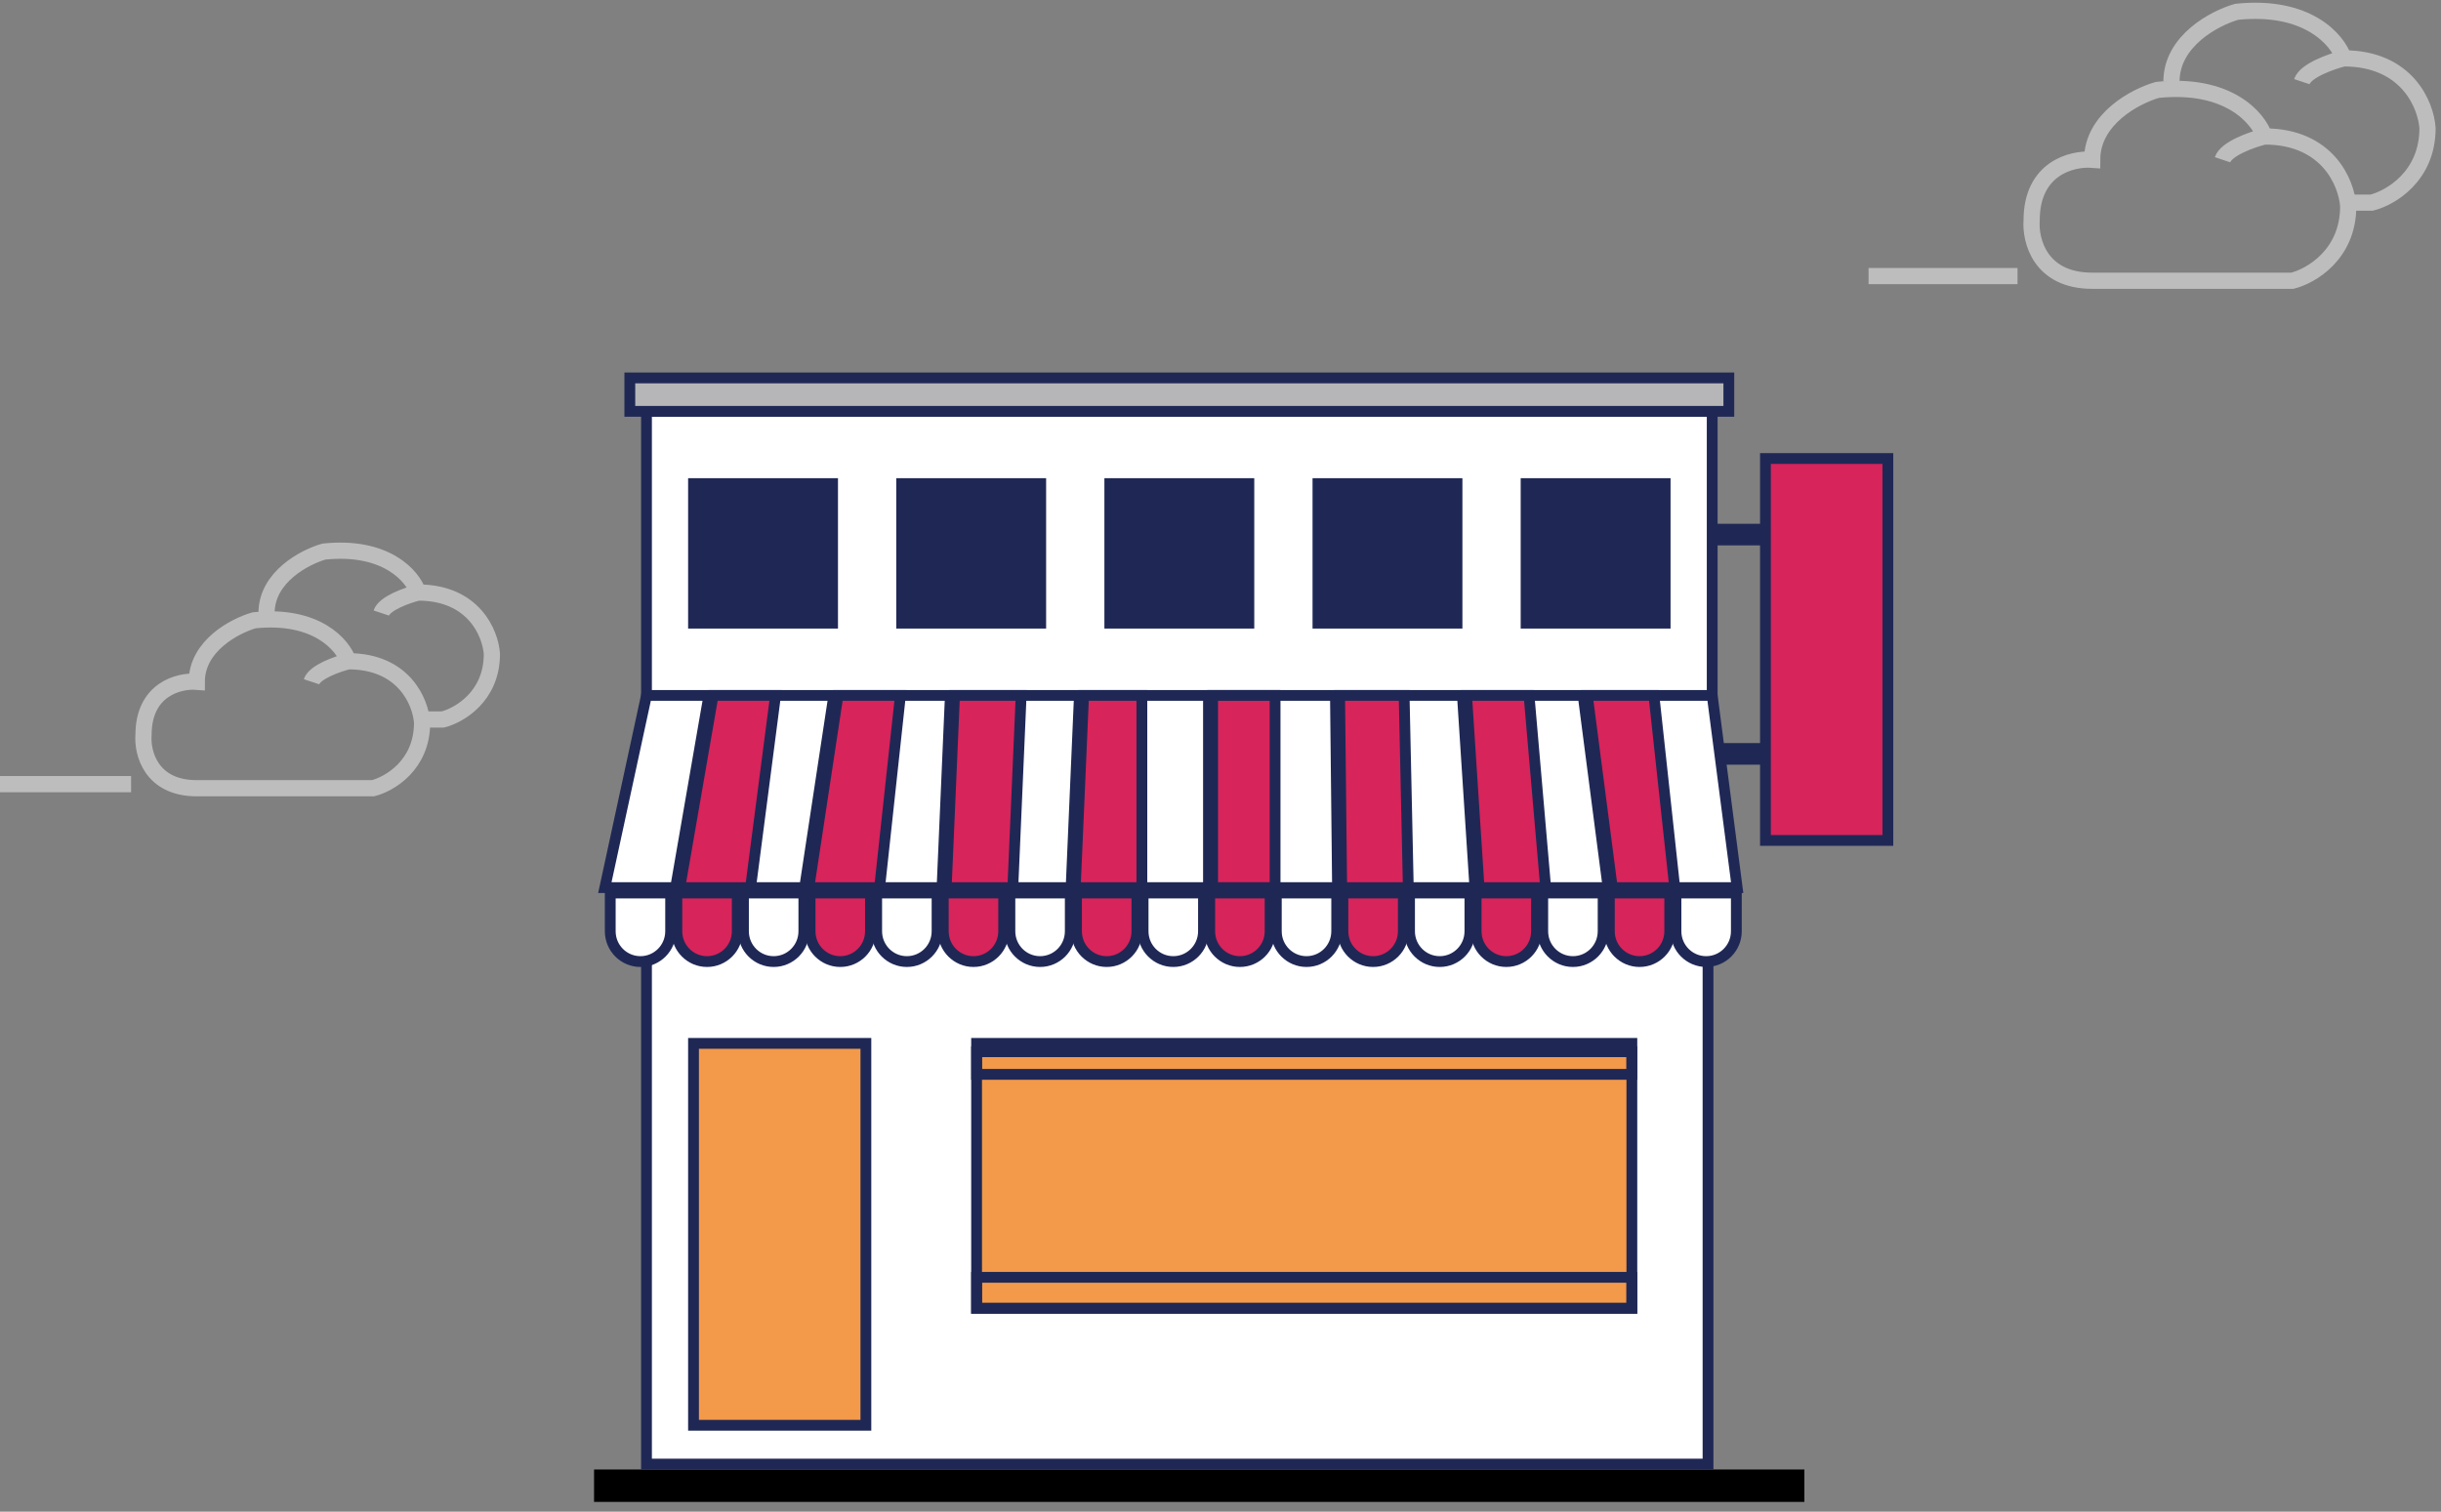 <svg width="226" height="140" viewBox="0 0 226 140" fill="none" xmlns="http://www.w3.org/2000/svg">
<rect x="0" y="0" width="226" height="140" fill="#808080" stroke="none"/>
<path d="M21.566 4.404C20.991 2.68 18.203 -0.596 11.652 0.094C9.64 0.669 5.617 2.767 5.617 6.56C3.749 6.416 0.014 7.336 0.014 12.163C-0.13 14.031 0.79 17.767 5.617 17.767H24.152C25.876 17.336 29.324 15.353 29.324 10.87C29.18 8.715 27.427 4.404 21.566 4.404ZM21.566 4.404C20.416 4.692 18.031 5.525 17.686 6.56" transform="translate(188.086 8.233)" stroke="#BDBDBD" stroke-width="1.5"/>
<path d="M15.948 4.404C15.374 2.68 12.586 -0.596 6.034 0.094C4.023 0.669 0 2.767 0 6.56M15.948 4.404C21.81 4.404 23.563 8.715 23.707 10.87C23.707 15.353 20.259 17.336 18.535 17.767H16.379M15.948 4.404C14.799 4.692 12.414 5.525 12.069 6.56" transform="translate(201.045 1)" stroke="#BDBDBD" stroke-width="1.5"/>
<path d="M0 0H13.793" transform="translate(173 25.568)" stroke="#BDBDBD" stroke-width="1.5"/>
<path d="M0 0H112.059" transform="translate(55 137.594)" stroke="black" stroke-width="3"/>
<path d="M18.978 3.876C18.472 2.359 16.019 -0.524 10.254 0.083C8.483 0.589 4.943 2.435 4.943 5.773C3.299 5.646 0.012 6.455 0.012 10.704C-0.114 12.347 0.695 15.635 4.943 15.635H21.254C22.771 15.255 25.805 13.511 25.805 9.566C25.679 7.669 24.136 3.876 18.978 3.876ZM18.978 3.876C17.966 4.129 15.867 4.862 15.564 5.773" transform="translate(13.275 57.365)" stroke="#BDBDBD" stroke-width="1.5"/>
<path d="M14.034 3.876C13.529 2.359 11.076 -0.524 5.31 0.083C3.54 0.589 0 2.435 0 5.773M14.034 3.876C19.193 3.876 20.736 7.669 20.862 9.566C20.862 13.511 17.828 15.255 16.31 15.635H14.414M14.034 3.876C13.023 4.129 10.924 4.862 10.621 5.773" transform="translate(24.679 51)" stroke="#BDBDBD" stroke-width="1.5"/>
<path d="M0 0H12.138" transform="translate(0 72.621)" stroke="#BDBDBD" stroke-width="1.5"/>
<path d="M0 0V7.323" transform="translate(163.533 49.509) rotate(90)" stroke="#1F2855" stroke-width="2"/>
<path d="M0 0V7.323" transform="translate(163.533 69.82) rotate(90)" stroke="#1F2855" stroke-width="2"/>
<path d="M0.5 0.5H9.092H25.148H35.868V11.834H30.178H13.155H0.5V0.5Z" transform="translate(175.288 41.964) rotate(90)" fill="#D7245B" stroke="#1F2855"/>
<path d="M0 53.392V0H98.283V53.392H0Z" transform="translate(59.855 82.201)" fill="white" stroke="#1F2855"/>
<path d="M0 35.595V0H98.669V35.595H0Z" transform="translate(59.855 38.096)" fill="white" stroke="#1F2855"/>
<path d="M0 3.095V0H101.752V3.095H0Z" transform="translate(58.312 35)" fill="#B6B6B8" stroke="#1F2855"/>
<path d="M102.523 0L104.836 17.797H98.669H92.887H86.721H80.554H74.002H67.835H61.668H55.887H49.334H43.168H37.386H31.219H25.053H18.5H13.104H6.552H0L3.854 0H9.636H15.417H21.198H26.98H31.99H38.157H43.938H49.334H55.887H61.668H67.642H73.616H79.397H85.179H90.575H96.742H102.523Z" transform="translate(56 64.404)" fill="white"/>
<path d="M96.742 0H102.523L104.836 17.797H98.669M96.742 0L98.669 17.797M96.742 0H90.575M98.669 17.797H92.887M92.887 17.797L90.575 0M92.887 17.797H86.721M90.575 0H85.179M85.179 0L86.721 17.797M85.179 0H79.397M86.721 17.797H80.554M80.554 17.797L79.397 0M80.554 17.797H74.002M79.397 0H73.616M73.616 0L74.002 17.797M73.616 0H61.668M74.002 17.797H67.835M67.835 17.797L67.642 0H61.668M67.835 17.797H61.668M61.668 0H55.887M61.668 0V17.797M61.668 17.797H55.887M55.887 17.797V0M55.887 17.797H49.334M55.887 0H49.334M49.334 0V17.797M49.334 0H43.938M49.334 17.797H43.168M43.168 17.797L43.938 0M43.168 17.797H37.386M43.938 0H38.157M38.157 0L37.386 17.797M38.157 0H31.99M37.386 17.797H31.219M31.219 17.797L31.99 0M31.219 17.797H25.053M31.99 0H26.98M26.98 0L25.053 17.797M26.98 0H21.198M25.053 17.797H18.5M18.5 17.797L21.198 0M18.5 17.797H13.104M21.198 0H15.417M15.417 0L13.104 17.797M15.417 0H9.636M13.104 17.797H6.552M6.552 17.797H0L3.854 0H9.636M6.552 17.797L9.636 0" transform="translate(56 64.404)" stroke="#1F2855"/>
<path d="M92.117 17.797L90.189 0H84.023L86.335 17.797H92.117Z" transform="translate(62.938 64.404)" fill="#D7245B"/>
<path d="M80.168 17.797L78.627 0H72.845L74.002 17.797H80.168Z" transform="translate(62.938 64.404)" fill="#D7245B"/>
<path d="M67.449 17.797L67.064 0H61.09L61.283 17.797H67.449Z" transform="translate(62.938 64.404)" fill="#D7245B"/>
<path d="M49.334 17.797H55.116V0H49.334V17.797Z" transform="translate(62.938 64.404)" fill="#D7245B"/>
<path d="M42.782 17.797V0H37.386L36.615 17.797H42.782Z" transform="translate(62.938 64.404)" fill="#D7245B"/>
<path d="M30.834 17.797L31.605 0H25.438L24.667 17.797H30.834Z" transform="translate(62.938 64.404)" fill="#D7245B"/>
<path d="M18.5 17.797L20.427 0H14.646L11.948 17.797H18.5Z" transform="translate(62.938 64.404)" fill="#D7245B"/>
<path d="M6.552 17.797L8.865 0H3.083L0 17.797H6.552Z" transform="translate(62.938 64.404)" fill="#D7245B"/>
<path d="M92.117 17.797L90.189 0H84.023L86.335 17.797H92.117Z" transform="translate(62.938 64.404)" stroke="#1F2855"/>
<path d="M80.168 17.797L78.627 0H72.845L74.002 17.797H80.168Z" transform="translate(62.938 64.404)" stroke="#1F2855"/>
<path d="M67.449 17.797L67.064 0H61.09L61.283 17.797H67.449Z" transform="translate(62.938 64.404)" stroke="#1F2855"/>
<path d="M49.334 17.797H55.116V0H49.334V17.797Z" transform="translate(62.938 64.404)" stroke="#1F2855"/>
<path d="M42.782 17.797V0H37.386L36.615 17.797H42.782Z" transform="translate(62.938 64.404)" stroke="#1F2855"/>
<path d="M30.834 17.797L31.605 0H25.438L24.667 17.797H30.834Z" transform="translate(62.938 64.404)" stroke="#1F2855"/>
<path d="M18.5 17.797L20.427 0H14.646L11.948 17.797H18.5Z" transform="translate(62.938 64.404)" stroke="#1F2855"/>
<path d="M6.552 17.797L8.865 0H3.083L0 17.797H6.552Z" transform="translate(62.938 64.404)" stroke="#1F2855"/>
<path d="M6.091 4.043C6.091 5.596 4.837 6.851 3.295 6.851C1.753 6.851 0.5 5.596 0.5 4.043V0.5H6.091V4.043Z" transform="translate(56 82.202)" fill="white" stroke="#1F2855"/>
<path d="M6.091 4.043C6.091 5.596 4.837 6.851 3.295 6.851C1.753 6.851 0.5 5.596 0.5 4.043V0.5H6.091V4.043Z" transform="translate(62.167 82.202)" fill="#D7245B" stroke="#1F2855"/>
<path d="M6.091 4.043C6.091 5.596 4.837 6.851 3.295 6.851C1.753 6.851 0.5 5.596 0.5 4.043V0.5H6.091V4.043Z" transform="translate(68.334 82.202)" fill="white" stroke="#1F2855"/>
<path d="M6.091 4.043C6.091 5.596 4.837 6.851 3.295 6.851C1.753 6.851 0.5 5.596 0.5 4.043V0.5H6.091V4.043Z" transform="translate(74.501 82.202)" fill="#D7245B" stroke="#1F2855"/>
<path d="M6.091 4.043C6.091 5.596 4.837 6.851 3.295 6.851C1.753 6.851 0.5 5.596 0.5 4.043V0.5H6.091V4.043Z" transform="translate(80.667 82.202)" fill="white" stroke="#1F2855"/>
<path d="M6.091 4.043C6.091 5.596 4.837 6.851 3.295 6.851C1.753 6.851 0.5 5.596 0.5 4.043V0.5H6.091V4.043Z" transform="translate(86.835 82.202)" fill="#D7245B" stroke="#1F2855"/>
<path d="M6.091 4.043C6.091 5.596 4.837 6.851 3.295 6.851C1.753 6.851 0.5 5.596 0.5 4.043V0.5H6.091V4.043Z" transform="translate(93.001 82.202)" fill="white" stroke="#1F2855"/>
<path d="M6.091 4.043C6.091 5.596 4.837 6.851 3.295 6.851C1.753 6.851 0.5 5.596 0.5 4.043V0.5H6.091V4.043Z" transform="translate(99.168 82.202)" fill="#D7245B" stroke="#1F2855"/>
<path d="M6.091 4.043C6.091 5.596 4.837 6.851 3.295 6.851C1.753 6.851 0.5 5.596 0.5 4.043V0.5H6.091V4.043Z" transform="translate(105.334 82.202)" fill="white" stroke="#1F2855"/>
<path d="M6.091 4.043C6.091 5.596 4.837 6.851 3.295 6.851C1.753 6.851 0.5 5.596 0.5 4.043V0.5H6.091V4.043Z" transform="translate(111.501 82.202)" fill="#D7245B" stroke="#1F2855"/>
<path d="M6.091 4.043C6.091 5.596 4.837 6.851 3.295 6.851C1.753 6.851 0.5 5.596 0.5 4.043V0.5H6.091V4.043Z" transform="translate(117.668 82.202)" fill="white" stroke="#1F2855"/>
<path d="M6.091 4.043C6.091 5.596 4.837 6.851 3.295 6.851C1.753 6.851 0.5 5.596 0.5 4.043V0.5H6.091V4.043Z" transform="translate(123.835 82.202)" fill="#D7245B" stroke="#1F2855"/>
<path d="M6.091 4.043C6.091 5.596 4.837 6.851 3.295 6.851C1.753 6.851 0.5 5.596 0.5 4.043V0.5H6.091V4.043Z" transform="translate(130.001 82.202)" fill="white" stroke="#1F2855"/>
<path d="M6.091 4.043C6.091 5.596 4.837 6.851 3.295 6.851C1.753 6.851 0.5 5.596 0.5 4.043V0.5H6.091V4.043Z" transform="translate(136.168 82.202)" fill="#D7245B" stroke="#1F2855"/>
<path d="M6.091 4.043C6.091 5.596 4.837 6.851 3.295 6.851C1.753 6.851 0.5 5.596 0.5 4.043V0.5H6.091V4.043Z" transform="translate(142.335 82.202)" fill="white" stroke="#1F2855"/>
<path d="M6.091 4.043C6.091 5.596 4.837 6.851 3.295 6.851C1.753 6.851 0.5 5.596 0.5 4.043V0.5H6.091V4.043Z" transform="translate(148.502 82.202)" fill="#D7245B" stroke="#1F2855"/>
<path d="M6.091 4.043C6.091 5.596 4.837 6.851 3.295 6.851C1.753 6.851 0.5 5.596 0.5 4.043V0.5H6.091V4.043Z" transform="translate(154.669 82.202)" fill="white" stroke="#1F2855"/>
<rect x="0.5" y="0.5" width="12.875" height="12.928" transform="translate(63.709 44.285)" fill="#1F2855" stroke="#1F2855"/>
<path d="M0.5 0.5H16.459V18.184V35.868H0.5V18.184V0.5Z" transform="translate(63.709 96.13)" fill="#F3994A" stroke="#1F2855"/>
<rect x="0.5" y="0.5" width="12.875" height="12.928" transform="translate(140.793 44.285)" fill="#1F2855" stroke="#1F2855"/>
<rect x="0.5" y="0.5" width="12.875" height="12.928" transform="translate(121.522 44.285)" fill="#1F2855" stroke="#1F2855"/>
<rect x="0.5" y="0.5" width="12.875" height="12.928" transform="translate(102.251 44.285)" fill="#1F2855" stroke="#1F2855"/>
<rect x="0.5" y="0.5" width="12.875" height="12.928" transform="translate(82.98 44.285)" fill="#1F2855" stroke="#1F2855"/>
<path d="M0.5 0.5H61.168V24.262H0.5V0.5Z" transform="translate(89.918 96.903)" fill="#F3994A" stroke="#1F2855"/>
<path d="M0.5 0.5H61.168V3.369H0.5V0.5Z" transform="translate(89.918 96.13)" stroke="#1F2855"/>
<path d="M0.5 0.5H61.168V3.369H0.5V0.5Z" transform="translate(89.918 117.796)" stroke="#1F2855"/>
</svg>
